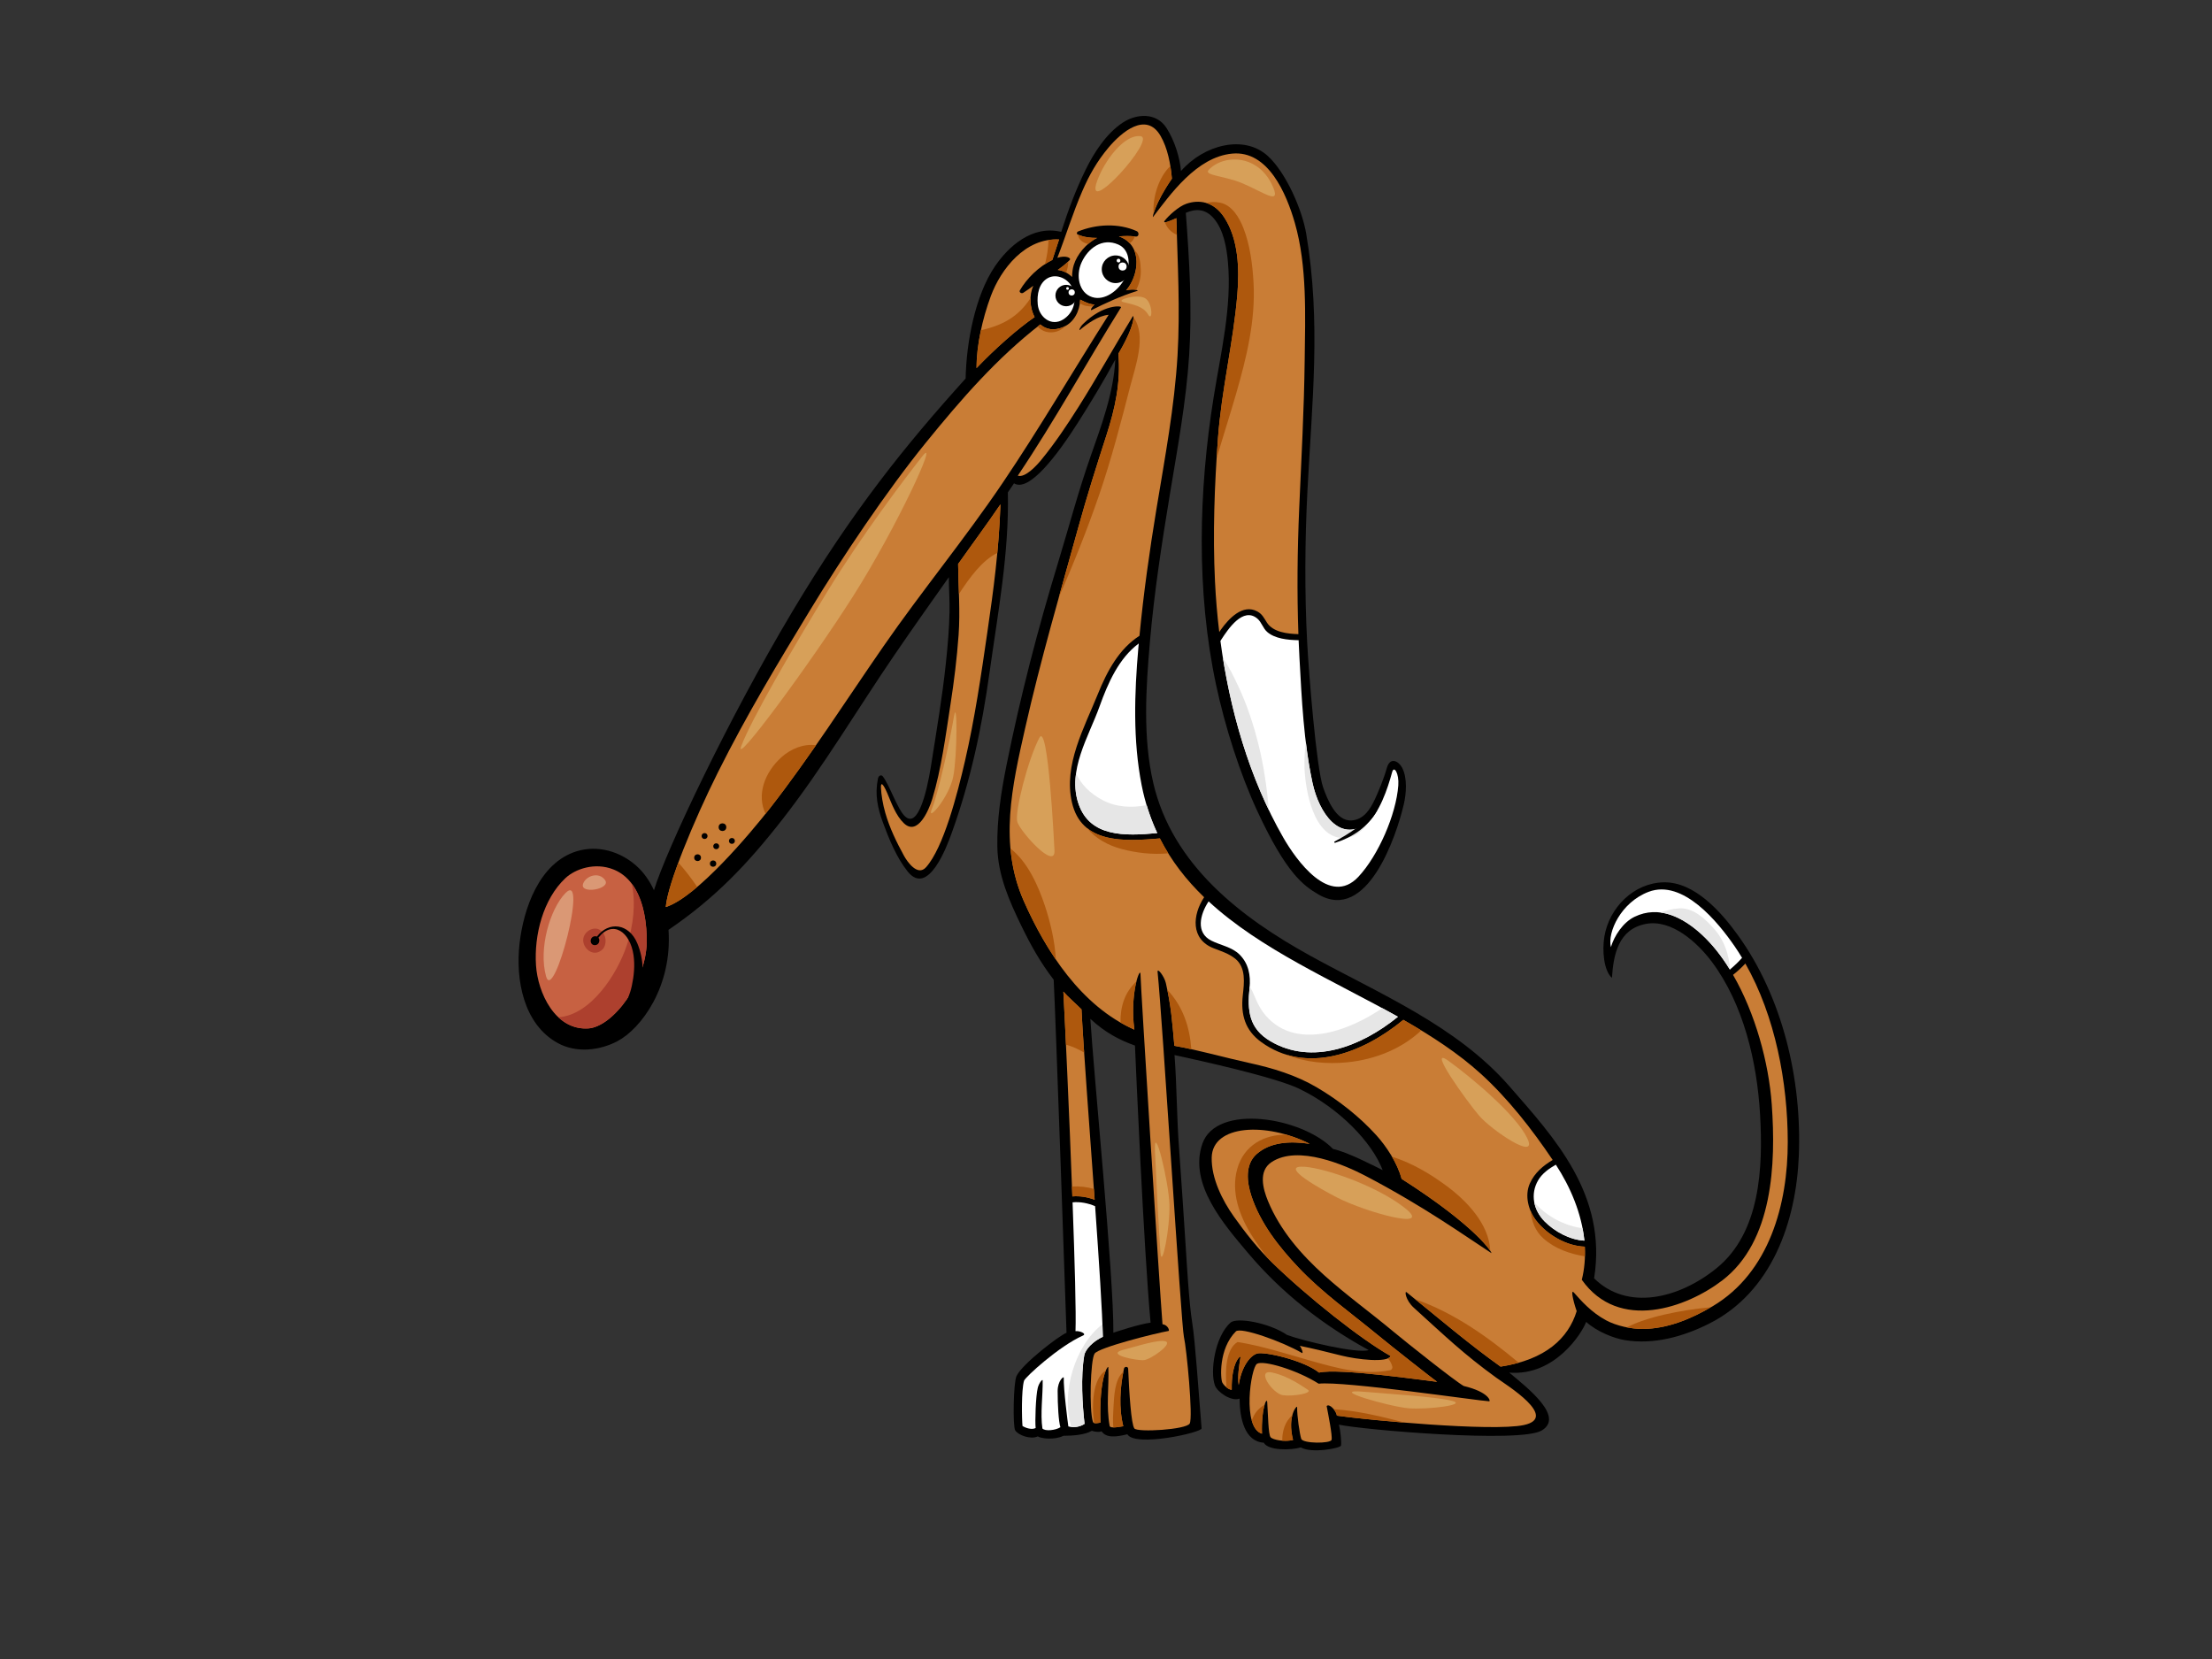 <?xml version="1.0" encoding="utf-8"?>
<!-- Generator: Adobe Illustrator 17.0.0, SVG Export Plug-In . SVG Version: 6.00 Build 0)  -->
<!DOCTYPE svg PUBLIC "-//W3C//DTD SVG 1.1//EN" "http://www.w3.org/Graphics/SVG/1.1/DTD/svg11.dtd">
<svg version="1.1" id="Layer_1" xmlns="http://www.w3.org/2000/svg" xmlns:xlink="http://www.w3.org/1999/xlink" x="0px" y="0px"
	 width="800px" height="600px" viewBox="0 0 800 600" enable-background="new 0 0 800 600" xml:space="preserve">
<rect x="0" y="0" width="800" height="600" fill="#333333" stroke="none"/>
<g>
	<path d="M628.415,338.052c-5.912-8.162-15.504-19.09-26.579-18.95c-10.974,0.135-19.883,9.223-21.6,19.669
		c-0.796,4.849-0.295,12.175,2.741,14.897c0.544-8.334,2.297-17.61,12.228-19.518c9.425-1.814,18.775,6.846,23.902,13.692
		c11.502,15.358,16.345,36.295,17.443,55.15c1.116,19.191,0.156,42.81-15.77,55.703c-13.599,11.006-32.24,15.491-44.247,3.632
		c4.817-30.316-14.496-50.959-30.615-69.441c-19.181-21.993-46.964-33.42-71.966-47.194c-25.281-13.926-49.98-32.968-56.85-62.508
		c-3.827-16.462-2.661-34.411-1.218-51.083c1.557-17.966,4.326-35.801,7.26-53.582c2.748-16.639,5.854-33.33,6.944-50.181
		c1.098-17.035,0.051-34.353-1.218-51.37c3.517-1.537,7.07-1.535,10.107,2.019c3.539,4.136,4.631,10.446,5.112,15.681
		c1.496,16.237-2.595,33.029-5.152,48.955c-5.461,34.02-6.334,70.161,0.862,104.001c3.165,14.887,8.59,32.109,15.011,45.898
		c10.337,22.199,16.485,26.737,22.019,29.96c17.586,10.249,28.178-20.913,30.908-32.736c0.828-3.584,1.343-9.3-0.641-13.098
		c-1.197-2.292-4.313-4.141-5.522,0.087c-1.209,4.226-3.106,8.716-4.313,11.303c-1.693,3.623-3.992,7.326-8.369,7.679
		c-5.64,0.456-8.841-7.647-10.355-11.907c-2.454-6.908-5.212-41.637-5.78-52.46c-0.945-17.95-0.833-36.757,0.087-54.702
		c1.657-32.379,4.984-60.918-0.43-93.098c-1.449-8.628-7.265-22.106-13.926-28.163c-8.594-7.816-23.091-4.02-31.372,5.471
		c-0.347-4.4-2.131-10.795-5.265-15.616c-3.703-5.699-10.871-5.136-15.788-1.899c-5.86,3.856-10.377,10.782-13.39,16.957
		c-3.775,7.74-6.204,14.359-8.867,22.555c-10.608-2.554-19.205,5.431-23.979,12.474c-7.237,10.676-10.331,27.666-10.595,40.566
		c-21.806,24.164-40.86,47.736-62.669,84.275c-23.359,39.144-45.574,86.24-50.054,100.797c-1.535-3.393-3.746-6.521-6.409-8.883
		c-5.828-5.167-13.926-7.546-21.497-5.226c-13.587,4.16-19.279,20.773-20.709,33.419c-1.47,13.009,1.401,29.144,13.852,35.969
		c6.653,3.65,15.075,2.735,21.542-0.682c8.673-4.581,19.908-19.881,18.486-40.274c16.698-11.393,28.289-23.377,41.451-40.272
		c14.507-18.62,27.057-39.836,40.375-59.313c6.417-9.385,12.989-18.672,19.555-27.961c0.011,4.125,0.334,8.257,0.255,12.396
		c-0.12,6.308-0.679,12.602-1.342,18.871c-1.275,12.019-3.3,23.939-5.188,35.875c-0.477,3.016-3.706,24.772-9.547,19.385
		c-2.777-2.562-5.658-11.506-8.119-14.565c-0.353-0.437-1.414-0.518-1.713,0.973c-1.146,5.729-0.098,10.576,1.83,15.828
		c2.17,5.913,4.961,12.735,8.937,17.684c7.391,9.202,14.157-9.035,15.863-13.748c6.867-18.968,10.939-38.147,13.727-58.102
		c3.014-21.579,7.146-43.401,6.642-65.256c0.742-1.095,1.49-2.185,2.225-3.281c5.427,3.363,15.695-10.271,23.155-22.008
		c4.779-7.517,9.311-15.024,13.48-22.767c-0.567,12.066-5.096,24.067-9.034,35.297c-4.39,12.534-7.766,25.372-11.639,38.072
		c-7.379,24.2-13.69,48.566-18.681,73.372c-1.952,9.701-3.489,19.624-3.307,29.541c0.185,10.165,4.308,19.533,8.69,28.529
		c3.445,7.075,6.812,13.138,11.685,19.486c0.679,12.345,4.422,120.834,4.644,127.687c-2.535,0.945-15.9,11.143-18.066,15.608
		c-1.17,2.411-1.392,18.22-0.507,19.658c1.116,1.809,5.639,3.427,8.18,2.21c1.117,0.764,5.973,1.419,9.287-0.22
		c3.555-0.008,7.738-0.332,10.255-1.801c0.971,0.326,2.568,0.584,3.528,0.181c1.693,2.504,5.342,2.061,9.322,1.066
		c2.783,4.77,26.984-0.62,26.854-2.128c-1.051-12.453-2.276-31.337-3.4-38.263c-1.124-6.925-1.912-20.798-2.327-27.157
		c-0.791-12.093-1.562-24.183-2.454-36.271c-0.811-10.945-0.766-22.215-1.613-33.318c9.162,1.986,36.345,7.947,45.126,12.197
		c14.482,7.006,26.292,19.313,30.152,29.412c-3.549-1.743-12.767-6.543-17.944-7.652c-11.36-11.636-42.202-16.51-47.255-1.904
		c-5.039,14.566,7.802,29.199,16.491,39.508c12.172,14.44,26.972,26.014,43.648,35.128c-4.077,1.408-24.088-3.408-29.542-5.486
		c-6.406-4.371-18.122-6.469-20.414-4.443c-5.708,5.039-7.488,17.867-5.632,22.753c0.939,2.475,5.962,5.851,8.892,4.743
		c0.08,7.196,1.839,15.467,8.748,15.936c1.621,2.936,9.931,2.741,13.424,1.705c3.913,2.279,14.377,0.27,14.517-0.668
		c0.225-1.481-0.231-5.515-0.742-7.563c8.525,1.855,65.481,6.762,73.312,2.12c8.263-4.897-4.7-15.101-11.713-20.94
		c16.522,1.332,26.38-14.38,27.804-18.347c3.995,3.605,10.156,5.976,14.048,6.605c10.462,1.693,21.119-1.289,30.433-5.974
		c22.643-11.393,31.456-36.802,32.438-60.704C651.704,390.506,644.737,360.582,628.415,338.052z M394.345,368.474
		c5.432,5.071,10.722,7.738,16.131,9.669c0.283,6.651,3.159,73.307,5.647,100.219c-3.976,0.478-12.493,3.308-13.461,3.634
		C402.857,461.78,395.425,386.899,394.345,368.474z"/>
	<path fill="#C76142" d="M212.7,371.949c-11.952,0.706-18.2-12.926-18.847-22.826c-0.711-10.86,2.507-23.931,10.669-31.561
		c3.539-3.31,10.669-5.78,17.337-3.112c3.716,1.486,11.558,6.225,12.059,24.786C234.337,354.753,221.698,371.416,212.7,371.949z"/>
	<path fill="#AD402E" d="M216.757,336.214c-2.602-1.462-7.027,1.518-5.541,5.352c1.026,2.645,4.213,4.274,6.756,1.73
		C219.378,341.89,219.717,337.879,216.757,336.214z"/>
	<path fill="#AD402E" d="M233.918,339.235c-0.27-9.992-2.668-15.974-5.403-19.603c1.472,7.287,0.538,15.079-1.769,22.088
		c-3.602,10.945-13.319,25.481-24.812,26.186c2.841,2.66,6.425,4.3,10.766,4.043C221.698,371.416,234.337,354.753,233.918,339.235z"
		/>
	<path fill="#C97D36" d="M358.35,107.067c3.602-9.706,12.427-21.139,24.677-20.448c-0.843,2.606-1.595,4.766-2.42,7.372
		c-4.998,2.465-9.228,6.693-11.748,10.994c-0.422,0.722,0.599,1.303,1.186,0.925c1.263-0.811,2.472-1.688,3.684-2.562
		c-1.571,3.383-1.323,7.974,0.457,11.33c-6.095,4.144-14.615,11.704-21.011,18.448C353.175,125.014,355.236,115.463,358.35,107.067z
		"/>
	<path fill="#FFFFFF" d="M388.101,104.773c1.403,4.161,0.069,8.473-3.573,10.757c-4.3,2.697-8.764-0.807-9.21-5.428
		c-0.344-3.561,0.387-7.686,3.591-9.502C382.115,98.786,386.751,100.756,388.101,104.773z"/>
	<path fill="#C97D36" d="M357.053,228.909c-2.263,15.568-4.506,30.963-8.05,46.308c-2.734,11.842-7.751,31.402-14.111,38.459
		c-3.046,3.38-6.801-2.071-7.95-4.173c-2.751-5.038-5.14-9.932-6.756-15.502c-0.896-3.08-1.493-6.759-1.573-9.09
		c-0.112-3.231,1.656,0.464,2.297,1.989c1.502,3.579,3.114,8.133,6.032,10.876c4.968,4.671,8.984-4.737,10.234-8.844
		c3.274-10.741,4.854-23.085,6.573-34.123c1.3-8.34,2.332-16.708,2.938-25.13c0.62-8.639-0.056-17.077-0.173-25.69
		c5.541-7.846,9.905-13.651,15.31-21.587C361.226,199.196,359.371,212.975,357.053,228.909z"/>
	<path fill="#C97D36" d="M395.899,433.905c-1.908-26.812-4.141-56.025-4.761-68.856c-1.501-1.526-5.172-4.777-6.557-6.419
		c0.531,9.329,2.12,43.717,3.249,74.072C390.512,432.478,393.244,432.905,395.899,433.905z"/>
	<path fill="#FFFFFF" d="M387.91,434.843c0.782,21.318,1.313,40.277,1.059,46.592c1.506-0.197,4.168,0.931,2.722,1.571
		c-8.734,3.868-20.976,15.117-21.337,16.361c-0.995,3.427-0.801,13.82-0.552,16.363c1.26,0.79,3.425,1.437,4.758,0.73
		c-0.27-2.262,0.016-11.543,0.769-14.55c0.443-1.769,1.756-3.311,1.769-2.653c0.096,5.294-0.897,12.078-0.092,17.371
		c0.978,1.091,4.844,0.65,6.504-0.456c-0.661-2.053-0.995-8.07-0.995-13.045c0-3.777,2.233-5.539,2.212-4.865
		c-0.132,4.101,1.477,16.356,1.652,17.618c1.554,0.512,4.096,0.292,5.865-0.925c-0.774-6.743-1.438-17.024-0.109-24.762
		c0.372-2.183,3.201-5.122,6.719-6.727c-0.159-8.695-1.366-27.123-2.788-47.229C393.396,435.087,390.621,434.583,387.91,434.843z"/>
	<path fill="#C97D36" d="M447.988,500.932c-0.461-3.303,0.167-7.101,0.669-10.136c0.127-0.777-3.392,1.772-3.183,11.819
		c-1.096,0.034-2.727-1.374-3.395-2.56c-0.666-1.188-1.483-12.157,4.891-18.53c1.717-1.717,16.9,3.705,23.867,7.78
		c0.658,0.387-0.104-1.809-0.762-2.57c5.083,1.035,10.104,2.289,15.149,3.549c5.4,1.35,16.669,2.727,17.706,0.133
		c-10.534-5.891-29.979-21.282-42.754-33.703c-5.175-5.032-9.741-10.818-13.915-16.693c-4.204-5.92-8.185-13.887-8.035-21.37
		c0.236-11.939,19.732-12.873,35.457-4.969c-7.104-1.064-14.335-0.663-19.263,3.748c-4.236,3.795-3.44,10.202-1.87,15.011
		c3.221,9.884,9.955,18.459,16.995,25.908c8.673,9.18,18.977,16.446,28.685,24.433c5.451,4.483,20.078,15.96,21.523,16.974
		c-4.367-0.477-35.724-5.038-42.685-3.342c-5.713-4.514-19.868-7.7-22.462-6.884C452.012,490.344,448.972,494.42,447.988,500.932z"
		/>
	<path fill="#FFFFFF" d="M459.574,376.62c14.912,8.692,32.573,2.018,46.009-8.894c-23.399-13.136-49.624-24.319-68.474-41.733
		c-3.177,4.822-4.684,11.342,0.965,14.193c3.322,1.677,7.469,2.307,10.208,5.022c3.3,3.27,4.095,7.583,3.636,12.083
		C451.091,365.442,451.636,371.994,459.574,376.62z"/>
	<path fill="#FFFFFF" d="M556.303,426.854c-2.949,5.048-1.679,10.83,2.334,14.897c3.612,3.658,9.085,6.669,14.377,6.944
		c-0.977-9.807-5.04-19.395-10.326-27.473C560.123,422.679,557.716,424.437,556.303,426.854z"/>
	<path fill="#FFFFFF" d="M591.131,331.582c8.828-4.284,17.512,0.124,24.31,6.376c3.783,3.478,7.189,7.812,10.194,12.692
		c1.615-1.334,3.1-2.762,4.409-4.236c-0.857-1.414-1.74-2.804-2.671-4.157c-5.989-8.705-18.685-24.419-31.128-19.717
		c-9.969,3.77-14.973,14.603-13.637,20.013C583.797,338.466,587.011,333.58,591.131,331.582z"/>
	<path fill="#FFFFFF" d="M494.069,297.924c-9.523,6.791-16.998-3.711-19.399-14.843c-3.156-14.615-3.88-30.224-4.702-45.131
		c-0.117-2.136-0.217-4.273-0.305-6.411c-4.069-0.066-8.623-0.576-11.382-3c-1.515-1.332-2.011-3.478-3.457-4.74
		c-5.242-4.575-10.748,3.884-13.085,7.445c-0.122,0.19-0.236,0.382-0.358,0.572c3.311,24.775,10.456,49.712,22.725,71.089
		c4.687,8.162,16.841,25.277,27.21,14.162c7.152-7.669,13.624-22.424,14.4-33.035c0.318-4.322-1.552-7.334-2.244-4.745
		C501.902,285.173,498.703,294.618,494.069,297.924z"/>
	<path fill="#C97D36" d="M631.229,348.471c-1.3,1.417-2.801,2.798-4.451,4.098c8.03,13.894,12.924,31.693,14.011,46.979
		c1.509,21.236,0.483,49.41-17.854,63.491c-12.827,9.849-37.435,18.78-50.852-0.193c0.986-3.952,1.294-7.971,1.087-11.971
		c-6.647-0.234-13.552-4.271-17.536-9.375c-2.846-3.647-4.311-9.075-2.353-13.473c1.724-3.875,4.803-6.432,8.268-8.515
		c-7.489-11.106-16.154-22.244-26.061-31.231c-8.13-7.372-17.745-13.62-27.955-19.444c-14.984,12.367-35.244,19.77-51.402,8.027
		c-5.855-4.254-7.427-9.934-6.66-16.859c0.488-4.416,1.246-10.062-2.717-13.27c-2.326-1.883-5.074-2.717-7.815-3.782
		c-8.419-3.263-7.671-12.083-3.445-18.457c-6.411-6.188-11.892-13.157-16.009-21.263c-13.433,1.175-28.385,1.801-31.799-13.013
		c-3.117-13.528,4.446-27.009,9.384-39.242c3.326-8.241,7.66-16.321,15.038-21.038c1.48-15.393,3.642-30.72,6.156-45.977
		c3.023-18.343,6.51-36.818,7.608-55.405c0.979-16.581,0.037-33.137-0.43-49.652c-1.602,0.726-5.302,2.358-4.191,0.899
		c1.38-1.812,5.029-5.167,7.852-6.127c4.313-1.467,9.724-1.042,13.655,4.939c5.205,7.923,5.504,18.811,4.745,27.903
		c-1.454,17.404-5.714,34.454-6.997,51.876c-1.27,17.266-1.921,34.557-1.088,51.861c0.291,6.053,0.803,12.183,1.543,18.332
		c0.222-0.316,0.432-0.642,0.658-0.957c2.716-3.767,7.807-9.422,13.151-6.473c1.796,0.989,2.376,2.393,3.454,4.043
		c2.244,3.437,7.361,4.04,11.364,4.141c-0.544-15.138-0.369-30.292,0.287-45.427c0.775-17.846,1.767-35.704,1.984-53.568
		c0.196-16.191,0.945-34.041-3.565-49.748c-3.026-10.535-9.637-26.269-22.659-25.046c-12.907,1.211-22.485,14.931-28.634,22.937
		c-0.337,0.441,0.639-4.898,6.836-13.875c-0.43-5.176-1.531-11.076-4.14-15.53c-5.201-8.878-14.152-1.25-18.809,4.315
		c-4.136,4.945-6.921,9.855-9.491,15.79c-3.43,7.92-5.873,16.019-8.987,24.053c3.067-1.022,5.111,0.075,4.496,0.754
		c-1.016,1.124-2.859,2.588-4.352,3.626c1.867,0.196,3.727,1.137,5.177,2.563c0.008-1.573,0.228-3.106,0.623-4.373
		c1.165-3.725,4.464-7.81,8.428-9.769c-2.411,0.015-4.767-0.253-6.977-1.216c-0.514-0.223-0.379-0.918,0.075-1.103
		c6.677-2.715,14.642-3.09,21.239-0.129c0.961,0.43,0.831,2.117-0.374,1.947c-1.966-0.278-4.006-0.215-6.069-0.059
		c8.95,3.171,7.17,14.337,2.599,19.514c3.019-0.69,4.533,0.051,4.141,0.173c-6.385,1.984-11.828,4.577-16.481,6.902
		c-1.034,0.518,0.284-1.545,0.95-1.898c-1.554-0.172-2.814-0.56-5.218-1.82c-0.154,4.125-2.205,8.225-6.031,9.887
		c-3.528,1.534-6.359,0.872-8.385-0.91c-15.695,12.188-28.44,26.806-41.478,42.862c-14.009,17.249-30.263,41.471-41.788,60.457
		c-11.489,18.924-22.672,37.342-33.34,58.68c-8.7,17.399-18.226,40.452-18.85,48.707c11.196-3.538,30.77-26.865,37.711-35.777
		c14.587-18.73,27.44-38.929,40.956-58.439c13.982-20.183,29.366-38.789,43.115-59.11c13.355-19.735,25.608-40.751,38.388-60.862
		c-3.775,0.316-7.764,3.245-10.419,5.48c-0.387,0.327-0.098-0.933,1.148-2.158c7.384-7.256,14.12-6.616,13.751-6.026
		c-12.496,19.993-23.626,40.443-37.346,60.89c2.703,0.875,6.931-3.807,8.543-5.778c5.006-6.127,9.233-12.473,13.46-19.156
		c6.663-10.533,12.855-21.743,19.584-32.688c0.456-0.743,1.038,2.921-5.202,13.507c0.894,10.306-1.152,19.706-4.331,29.525
		c-3.555,10.987-7.01,21.881-10.088,33.014c-6.701,24.25-13.722,48.207-19.273,72.757c-4.759,21.053-9.597,42.094-0.522,62.632
		c8.152,18.452,20.862,38.061,39.985,46.529c-1.759-13.189,2.22-23.139,2.22-20.043c0,3.096,6.743,111.436,7.96,126.582
		c2.027,0.27,2.602,2.363,2.212,2.43c-4.976,0.884-25.207,5.971-26.754,8.181c-1.547,2.21-1.99,20.563-0.626,24.69
		c0.316,0.953,2.266,0.297,2.725,0.295c-0.552-16.695,2.82-20.844,2.852-20.061c0.286,7.165-0.838,13.976,0.472,21.208
		c0.214,1.173,3.986,0.25,4.939,0.157c-1.7-6.703-1.164-14.289,0.247-20.833c0.188-0.86,1.475-0.854,1.512,0.019
		c0.371,8.785,1.109,20.131,2.25,21.61c1.14,1.477,18.748,0.441,20.009-1.771c1.262-2.209-1.106-27.085-2.093-31.348
		c-0.986-4.263-7.746-114.8-9.517-131.935c-0.191-1.873,2.433,1.547,2.986,3.981c1.949,8.578,2.281,13.899,3.079,22.684
		c9.127,1.613,18.086,4.241,27.133,6.212c8.435,1.839,16.862,4.398,24.345,8.799c7.855,4.619,15.529,10.632,21.64,17.416
		c3.388,3.762,7.525,9.815,9.072,15.7c27.855,17.775,33.041,27.216,32.443,26.826c-9.422-6.107-24.202-16.79-45.632-27.987
		c-7.071-3.693-24.255-11.315-33.895-4.876c-4.83,3.225-3.037,9.708-1.25,14.045c4.335,10.515,11.958,19.306,20.35,26.849
		c8.048,7.233,16.826,13.547,25.125,20.477c4.428,3.698,22.221,17.849,25.314,19.568c9.209,2.209,9.786,5.555,9.209,5.538
		c-3.247-0.096-52.476-7.404-61.666-6.366c-7.849-5.003-20.087-8.599-22.31-7.189c-2.223,1.408-5.494,23.095,1.81,25.282
		c-0.329-8.83,1.746-13.499,1.892-11.424c0.302,4.258,0.372,11.711,1.225,12.688c0.851,0.981,5.151,1.766,8.116,0.99
		c-2.223-8.788,1.502-12.677,1.483-11.9c-0.075,3.112,0.909,9.719,1.482,11.489c0.573,1.767,10.6,1.777,10.969,0.369
		c0.371-1.408-1.26-9.486-1.777-12.229c1.037-1.038,3.486,1.748,3.705,3.483c10.08,1.483,56.107,5.855,67.598,3.4
		c12.838-2.743-6.249-14.445-9.934-17.111c-11.931-8.636-18.316-14.888-29.794-25.274c-3.112-2.815-3.445-6.276-2.671-5.653
		c11.176,9,22.268,18.551,34.004,26.905c16.25-2.499,24.477-10.209,27.517-20.066c-0.451-1.096-2.668-8.597-0.963-6.671
		c2.509,2.831,6.226,7.114,11.637,10.006c3.738,1.998,9.034,3.148,13.266,3.112c8.947-0.075,17.599-3.676,25.261-8.234
		c20.512-12.202,27.165-37,27.138-59.436C646.545,391.567,642.084,367.559,631.229,348.471z"/>
	<path fill="#AE580D" d="M372.711,107.799c-0.591,0.906-1.212,1.772-1.867,2.567c-4.515,5.48-10.067,7.69-16.078,9.072
		c-1.003,4.709-1.591,9.4-1.591,13.687c6.396-6.745,14.916-14.304,21.011-18.448C373.112,112.654,372.608,110.184,372.711,107.799z"
		/>
	<path fill="#AE580D" d="M379.213,86.823c-0.093,2.846-0.538,5.807-1.273,8.714c0.862-0.563,1.746-1.094,2.666-1.547
		c0.825-2.605,1.578-4.766,2.42-7.372C381.714,86.545,380.448,86.636,379.213,86.823z"/>
	<path fill="#AE580D" d="M360.689,199.98c0.522-5.624,0.915-11.395,1.135-17.579c-5.404,7.936-9.769,13.742-15.31,21.587
		c0.048,3.629,0.196,7.228,0.305,10.823C350.742,208.784,355.201,202.689,360.689,199.98z"/>
	<path fill="#AE580D" d="M387.696,429.151c0.045,1.189,0.09,2.374,0.133,3.55c2.682-0.223,5.414,0.204,8.069,1.204
		c-0.092-1.286-0.185-2.576-0.276-3.871C393.094,429.246,390.309,428.937,387.696,429.151z"/>
	<path fill="#AE580D" d="M392.091,380.681c-0.429-6.361-0.766-11.749-0.953-15.632c-1.501-1.526-5.172-4.777-6.557-6.419
		c0.198,3.453,0.538,10.343,0.949,19.186C387.802,378.448,390.004,379.427,392.091,380.681z"/>
	<path fill="#AE580D" d="M498.23,482.781c-9.708-7.987-20.013-15.254-28.685-24.433c-7.04-7.449-13.774-16.024-16.995-25.908
		c-1.57-4.809-2.366-11.217,1.87-15.011c4.928-4.411,12.159-4.812,19.263-3.748c-2.738-1.377-5.592-2.478-8.438-3.308
		c-7.881-0.104-15.385,3.73-17.786,12.408c-2.327,8.408,0.806,16.942,5.281,24.083c1.742,2.779,3.652,5.454,5.69,8.042
		c0.583,0.604,1.148,1.226,1.746,1.809c12.775,12.42,32.22,27.812,42.754,33.703c-0.143,0.359-0.498,0.636-0.99,0.854
		c0.708,0.767,1.266,1.709,1.605,2.942c0.148,0.538-0.175,1.215-0.753,1.329c-9.753,1.939-19.34-0.75-28.695-3.398
		c-8.565-2.427-17.554-5.369-26.515-6.793c-4.048,2.39-4.6,9.746-3.994,16.416c0.636,0.507,1.331,0.865,1.886,0.847
		c-0.209-10.046,3.31-12.595,3.183-11.819c-0.502,3.035-1.13,6.833-0.669,10.136c0.984-6.512,4.024-10.587,6.618-11.403
		c2.594-0.815,16.749,2.371,22.462,6.884c6.961-1.697,38.317,2.865,42.685,3.342C518.308,498.741,503.681,487.264,498.23,482.781z"
		/>
	<path fill="#AE580D" d="M424.728,378.225c2.05,0.361,4.09,0.78,6.127,1.226c-0.559-7.939-2.962-15.417-8.679-21.472
		C423.664,365.193,424.009,370.305,424.728,378.225z"/>
	<path fill="#AE580D" d="M399.937,495.683c-4.713,2.679-5.196,12.544-4.234,18.952c0.692,0.263,1.933-0.12,2.289-0.122
		C397.629,503.492,398.971,497.959,399.937,495.683z"/>
	<path fill="#AE580D" d="M417.218,77.179c0.62-2.075,2.417-6.48,6.618-12.563c-0.124-1.484-0.31-3.029-0.565-4.58
		C418.993,64.149,416.804,71.444,417.218,77.179z"/>
	<path fill="#AE580D" d="M385.271,117.932c0.018-0.019,0.03-0.042,0.048-0.062c-0.228,0.124-0.441,0.266-0.684,0.371
		c-3.528,1.534-6.359,0.872-8.385-0.91c-0.316,0.245-0.612,0.506-0.926,0.753C377.778,121.043,382.68,120.828,385.271,117.932z"/>
	<path fill="#AE580D" d="M377.908,327.593c-2.344-7.066-6.17-15.849-12.457-20.704c0.575,6.358,2.045,12.684,4.819,18.96
		c3.149,7.128,6.982,14.422,11.599,21.184C381.499,340.294,379.852,333.455,377.908,327.593z"/>
	<path fill="#AE580D" d="M487.235,384.199c10.242-1.029,19.746-4.932,26.786-11.536c-2.13-1.297-4.292-2.575-6.488-3.828
		c-12.339,10.183-28.252,16.99-42.508,12.525C471.872,384.246,479.976,384.928,487.235,384.199z"/>
	<path fill="#AE580D" d="M457.357,508.084c-2.387,1.303-3.843,3.302-4.642,5.663c0.682,2.408,1.851,4.215,3.701,4.771
		C456.233,513.596,456.797,509.975,457.357,508.084z"/>
	<path fill="#AE580D" d="M467.405,511.789c-2.698,2.414-3.668,5.717-3.666,9.247c1.313,0.104,2.719,0.047,3.91-0.263
		C466.633,516.758,466.863,513.781,467.405,511.789z"/>
	<path fill="#AE580D" d="M549.253,492.836c-11.318-9.446-23.491-18.098-37.412-22.95c10.124,8.239,20.233,16.791,30.873,24.366
		C545.066,493.89,547.231,493.407,549.253,492.836z"/>
	<path fill="#AE580D" d="M251.665,320.055c-1.523-2.217-3.729-5.188-6.334-8.091c-2.55,6.892-4.284,12.709-4.538,16.074
		c3.247-1.026,7.202-3.724,11.348-7.247C251.982,320.547,251.832,320.298,251.665,320.055z"/>
	<path fill="#AE580D" d="M295.114,269.52c-4.534-0.623-9.16,1.337-12.506,4.355c-6.085,5.489-9.038,13.576-5.735,20.451
		c0.594-0.745,1.151-1.448,1.631-2.064C284.265,284.866,289.75,277.24,295.114,269.52z"/>
	<path fill="#AE580D" d="M523.13,428.878c-5.864-4.332-12.56-8.345-19.687-10.521c1.486,2.544,2.762,5.282,3.475,7.995
		c22.61,14.427,30.284,23.364,32.051,26.01C538.571,442.737,530.499,434.321,523.13,428.878z"/>
	<path fill="#AE580D" d="M483.511,511.985c3.997,0.589,13.648,1.629,24.552,2.52c-8.486-2.204-16.867-4.286-25.696-4.846
		C482.955,510.388,483.423,511.274,483.511,511.985z"/>
	<path fill="#AE580D" d="M610.173,473.842c-5.539,0.905-11.074,2.067-16.388,3.907c-1.902,0.66-3.711,1.443-5.483,2.281
		c2.014,0.401,4.042,0.618,5.87,0.604c8.679-0.072,17.077-3.465,24.566-7.831C615.869,473.044,613.01,473.378,610.173,473.842z"/>
	<path fill="#AE580D" d="M555.634,441.499c-0.833-1.068-1.543-2.291-2.088-3.594c0.376,3.785,1.701,7.385,4.693,10.035
		c4.172,3.695,9.465,5.531,14.961,6.433c0.03-1.165,0.029-2.332-0.031-3.499C566.523,450.64,559.618,446.603,555.634,441.499z"/>
	<path fill="#AE580D" d="M393.08,299.438c3.188,3.912,7.783,6.348,12.639,7.636c5.298,1.405,11.149,2.083,16.809,1.541
		c-1.079-1.738-2.101-3.526-3.043-5.382C409.861,304.075,399.462,304.63,393.08,299.438z"/>
	<path fill="#AE580D" d="M440.505,158.394c-0.181,2.477-0.347,4.953-0.501,7.432c2.278-7.857,4.818-15.666,7.069-23.464
		c3.743-12.971,7.046-26.505,6.287-40.111c-0.364-6.564-1.258-13.63-3.68-19.807c-1.451-3.697-4.045-8.202-8.335-9.127
		c-1.888-0.407-3.533-0.309-5.066,0.104c2.311,0.704,4.57,2.29,6.478,5.194c5.205,7.923,5.504,18.811,4.745,27.903
		C446.047,123.922,441.787,140.972,440.505,158.394z"/>
	<path fill="#AE580D" d="M390.064,190.46c-2.369,8.581-4.78,17.125-7.152,25.671c5.306-12.154,10.249-24.46,14.562-37.004
		c4.457-12.97,7.857-26.09,11.273-39.353c1.791-6.95,6.08-18.464,1.196-24.997c0.04,1.268-0.836,5.303-5.459,13.144
		c0.894,10.306-1.152,19.706-4.331,29.525C396.597,168.432,393.142,179.326,390.064,190.46z"/>
	<path fill="#AE580D" d="M385.578,98.61c0.504-1.29,0.775-2.653,0.761-4.035c-1.05,1.015-2.536,2.18-3.785,3.047
		C383.589,97.731,384.613,98.088,385.578,98.61z"/>
	<path fill="#AE580D" d="M390.541,109.618c1.335,1.051,2.973,1.209,4.655,1.22c0.234-0.295,0.489-0.559,0.689-0.664
		c-1.554-0.172-2.814-0.56-5.218-1.82C390.65,108.778,390.602,109.198,390.541,109.618z"/>
	<path fill="#AE580D" d="M410.889,104.838c1.204-2.23,1.806-4.71,1.684-7.308c-0.106-2.246-0.252-5.616-2.38-7.014
		c1.987,4.664,0.196,10.954-2.918,14.48C409.006,104.601,410.223,104.679,410.889,104.838z"/>
	<path fill="#AE580D" d="M421.32,80.384c0.701,2.156,2.331,3.669,4.31,4.564c-0.068-2.015-0.132-4.03-0.19-6.044
		C424.296,79.423,422.086,80.4,421.32,80.384z"/>
	<path fill="#AE580D" d="M404.675,85.483c1.652,0.584,2.933,1.445,3.904,2.487c0.878-0.547,1.488-1.441,1.859-2.458
		C408.564,85.281,406.63,85.335,404.675,85.483z"/>
	<path fill="#AE580D" d="M393.536,88.248c1.003-0.87,2.09-1.635,3.246-2.205c-2.384,0.015-4.708-0.252-6.897-1.187
		C390.054,86.764,391.691,87.814,393.536,88.248z"/>
	<path fill="#AE580D" d="M406.277,496.15c-3.234,2.642-3.363,9.281-3.578,12.911c-0.133,2.284-0.287,4.788-0.042,7.186
		c1.246,0.021,2.989-0.372,3.597-0.43C404.653,509.505,405.048,502.421,406.277,496.15z"/>
	<path fill="#AE580D" d="M405.248,369.792c1.623,0.937,3.279,1.82,5.006,2.586c-0.989-7.412-0.165-13.802,0.746-17.428
		C406.712,358.883,405.142,364.195,405.248,369.792z"/>
	<path fill="#FFFFFF" d="M411.847,232.724c-7.199,5.324-11.164,14.34-14.164,22.722c-3.976,11.115-11.802,23.226-7.573,35.391
		c4.13,11.878,16.634,11.581,28.422,10.456c-2.474-5.26-4.39-10.982-5.631-17.265c-3.207-16.287-2.632-33.358-1.194-49.813
		C411.751,233.718,411.802,233.222,411.847,232.724z"/>
	<path fill="#E6E6E6" d="M387.492,516.095c1.491,0.149,3.36-0.183,4.751-1.141c-0.774-6.743-1.438-17.024-0.109-24.762
		c0.372-2.183,3.201-5.122,6.719-6.727c-0.024-1.294-0.074-2.825-0.14-4.523C388.829,486.463,383.541,503.908,387.492,516.095z"/>
	<path fill="#E6E6E6" d="M483.911,372.517c-7.409,2.289-16.054,2.782-22.65-2.027c-3.658-2.669-5.753-5.793-7.43-9.984
		c-0.549-1.374-1.177-2.644-1.872-3.831c-0.016,0.207-0.019,0.411-0.042,0.616c-0.827,8.151-0.281,14.703,7.656,19.329
		c14.912,8.692,32.573,2.018,46.009-8.894c-1.865-1.048-3.754-2.08-5.652-3.106C494.828,368.05,489.418,370.814,483.911,372.517z"/>
	<path fill="#E6E6E6" d="M554.891,434.814c0.475,2.533,1.779,4.94,3.746,6.937c3.612,3.658,9.085,6.669,14.377,6.944
		c-0.148-1.502-0.393-2.995-0.681-4.482C565.622,443.25,559.348,439.921,554.891,434.814z"/>
	<path fill="#E6E6E6" d="M625.709,350.585c-0.438-5.38-2.024-10.44-5.786-14.66c-3.209-3.597-7.544-7.777-12.777-7.393
		c-2.262,0.165-4.481,0.729-6.634,1.494c5.445,0.69,10.575,3.926,14.929,7.931c3.783,3.478,7.189,7.812,10.194,12.692
		C625.66,350.628,625.683,350.606,625.709,350.585z"/>
	<path fill="#E6E6E6" d="M472.269,268.356c-0.39,3.177-0.597,6.361-0.47,9.547c0.31,7.796,3.181,25.109,14.045,25.192
		c4.003,0.03,6.987-2.486,9.279-6.064c-0.343,0.327-0.693,0.634-1.053,0.893c-9.523,6.791-16.998-3.711-19.399-14.843
		C473.63,278.261,472.871,273.332,472.269,268.356z"/>
	<path fill="#E6E6E6" d="M447.67,247.812c-1.502-3.164-3.168-6.701-5.358-9.734c3.032,18.945,8.374,37.796,16.595,54.898
		c-0.692-7.892-1.786-15.73-3.684-23.409C453.391,262.138,450.962,254.738,447.67,247.812z"/>
	<path fill="#E6E6E6" d="M398.703,289.338c-4.749-2.53-7.749-5.822-9.539-9.602c-0.504,3.679-0.347,7.387,0.947,11.101
		c4.13,11.878,16.634,11.581,28.422,10.456c-1.494-3.18-2.759-6.554-3.822-10.095C409.232,292.25,403.654,291.976,398.703,289.338z"
		/>
	<path fill="#FFFFFF" d="M391.192,94.847c2.318-5.021,7.419-9.001,13.282-6.394c4.666,2.075,4.263,8.363,2.4,12.078
		c-2.339,4.664-7.441,8.342-11.875,6.92C390.186,105.906,388.98,99.639,391.192,94.847z"/>
	<circle cx="403.471" cy="97.383" r="5.002"/>
	<circle cx="385.589" cy="106.886" r="3.876"/>
	<circle fill="#FFFFFF" cx="405.995" cy="96.387" r="1.465"/>
	<circle fill="#FFFFFF" cx="404.528" cy="94.249" r="0.672"/>
	<circle fill="#FFFFFF" cx="387.586" cy="105.758" r="1.129"/>
	<circle fill="#FFFFFF" cx="386.09" cy="104.324" r="0.489"/>
	<path d="M230.494,341.169c-3.037-7.266-10.358-8.046-14.605-2.446c-0.178-0.074-0.384-0.12-0.621-0.12
		c-2.079,0-2.215,3.225-0.135,3.225c1.547,0,2.018-1.786,1.297-2.7c5.136-6.551,11.485-2.18,12.698,6.339
		c0.523,3.666,0.159,7.443-0.613,11.037c-1.308,6.106-4.966,11.798-8.499,16.889c-0.405,0.584,0.254,1.519,0.894,1
		C230.524,366.607,235.415,352.946,230.494,341.169z"/>
	<path d="M497.549,292.813c-4.183,5.116-9.087,8.472-14.881,11.536c-0.26,0.138-0.059,0.544,0.21,0.459
		c6.26-1.957,12.014-5.819,15.149-11.681C498.182,292.841,497.756,292.561,497.549,292.813z"/>
	<circle cx="252.292" cy="310.192" r="1.224"/>
	<circle cx="261.289" cy="299.158" r="1.386"/>
	<circle cx="259.029" cy="306.06" r="1.06"/>
	<circle cx="264.704" cy="304.131" r="1.059"/>
	<circle cx="257.901" cy="312.335" r="1.142"/>
	<circle cx="254.821" cy="302.361" r="1.061"/>
	<path fill="#DA9875" d="M204.399,323.107c-5.419,5.688-9.714,19.859-6.908,30.005C200.298,363.257,213.033,314.041,204.399,323.107
		z"/>
	<path fill="#DA9875" d="M210.874,319.654c0.979-2.933,5.828-4.534,7.987-1.297C221.02,321.595,209.581,323.54,210.874,319.654z"/>
	<path fill="#D7A059" d="M268.086,269.836c3.621-9.661,19.17-36.348,31.369-56.268c12.199-19.916,27.635-40.33,34.107-48.547
		c6.474-8.215-9.461,26.143-25.146,50.789C292.733,240.456,265.099,277.801,268.086,269.836z"/>
	<path fill="#D7A059" d="M345.015,259.13c-1.71,9.924-5.725,27.882-7.966,33.359c-2.241,5.478,6.223-3.984,7.717-11.7
		C346.258,273.07,346.258,251.91,345.015,259.13z"/>
	<path fill="#D7A059" d="M396.799,65.438c2.551-7.143,9.71-16.93,15.684-16.183C418.458,50.002,391.818,79.38,396.799,65.438z"/>
	<path fill="#D7A059" d="M449.081,66.185c-6.55-2.672-13.827-2.737-11.95-4.73c5.536-5.883,18.422-5.725,23.401,6.473
		C463.167,74.381,456.439,69.187,449.081,66.185z"/>
	<path fill="#D7A059" d="M406.26,109.256c3.629,0.908,7.22,1.493,8.961,4.481c1.743,2.989,1.743-4.481-1.244-5.974
		C410.99,106.268,403.272,108.508,406.26,109.256z"/>
	<path fill="#D7A059" d="M375.886,266.847c-4.164,8.006-8.963,26.889-7.966,30.374c0.995,3.486,13.941,17.926,13.443,10.207
		C381.241,305.536,379.122,260.624,375.886,266.847z"/>
	<path fill="#D7A059" d="M417.71,416.472c0.425,9.751,1.496,30.374,1.994,36.597c0.498,6.225,3.485-8.961,3.236-17.427
		C422.691,427.177,417.213,405.019,417.71,416.472z"/>
	<path fill="#D7A059" d="M406.26,488.173c4.746-1.231,13.196-3.982,15.435-2.987c2.241,0.995-5.477,6.475-7.966,6.722
		C411.239,492.155,399.537,489.916,406.26,488.173z"/>
	<path fill="#D7A059" d="M470.492,421.949c6.587-0.244,26.887,6.472,37.592,14.937c10.706,8.465-14.189,1.494-24.396-3.734
		C477.227,429.844,463.77,422.197,470.492,421.949z"/>
	<path fill="#D7A059" d="M523.769,383.609c8.425,6.056,24.647,19.669,28.63,28.133c3.984,8.464-12.945-2.989-17.427-8.217
		C530.491,398.297,515.803,377.882,523.769,383.609z"/>
	<path fill="#D7A059" d="M460.036,496.388c5.859,1.22,10.955,4.979,12.945,6.225c1.992,1.244-5.226,2.489-8.961,1.992
		C460.285,504.105,454.06,495.144,460.036,496.388z"/>
	<path fill="#D7A059" d="M493.397,503.359c9.18,0.806,25.393,1.743,31.618,3.237c6.223,1.493-8.714,3.236-15.435,2.738
		C502.857,508.835,479.204,502.115,493.397,503.359z"/>
</g>
</svg>
